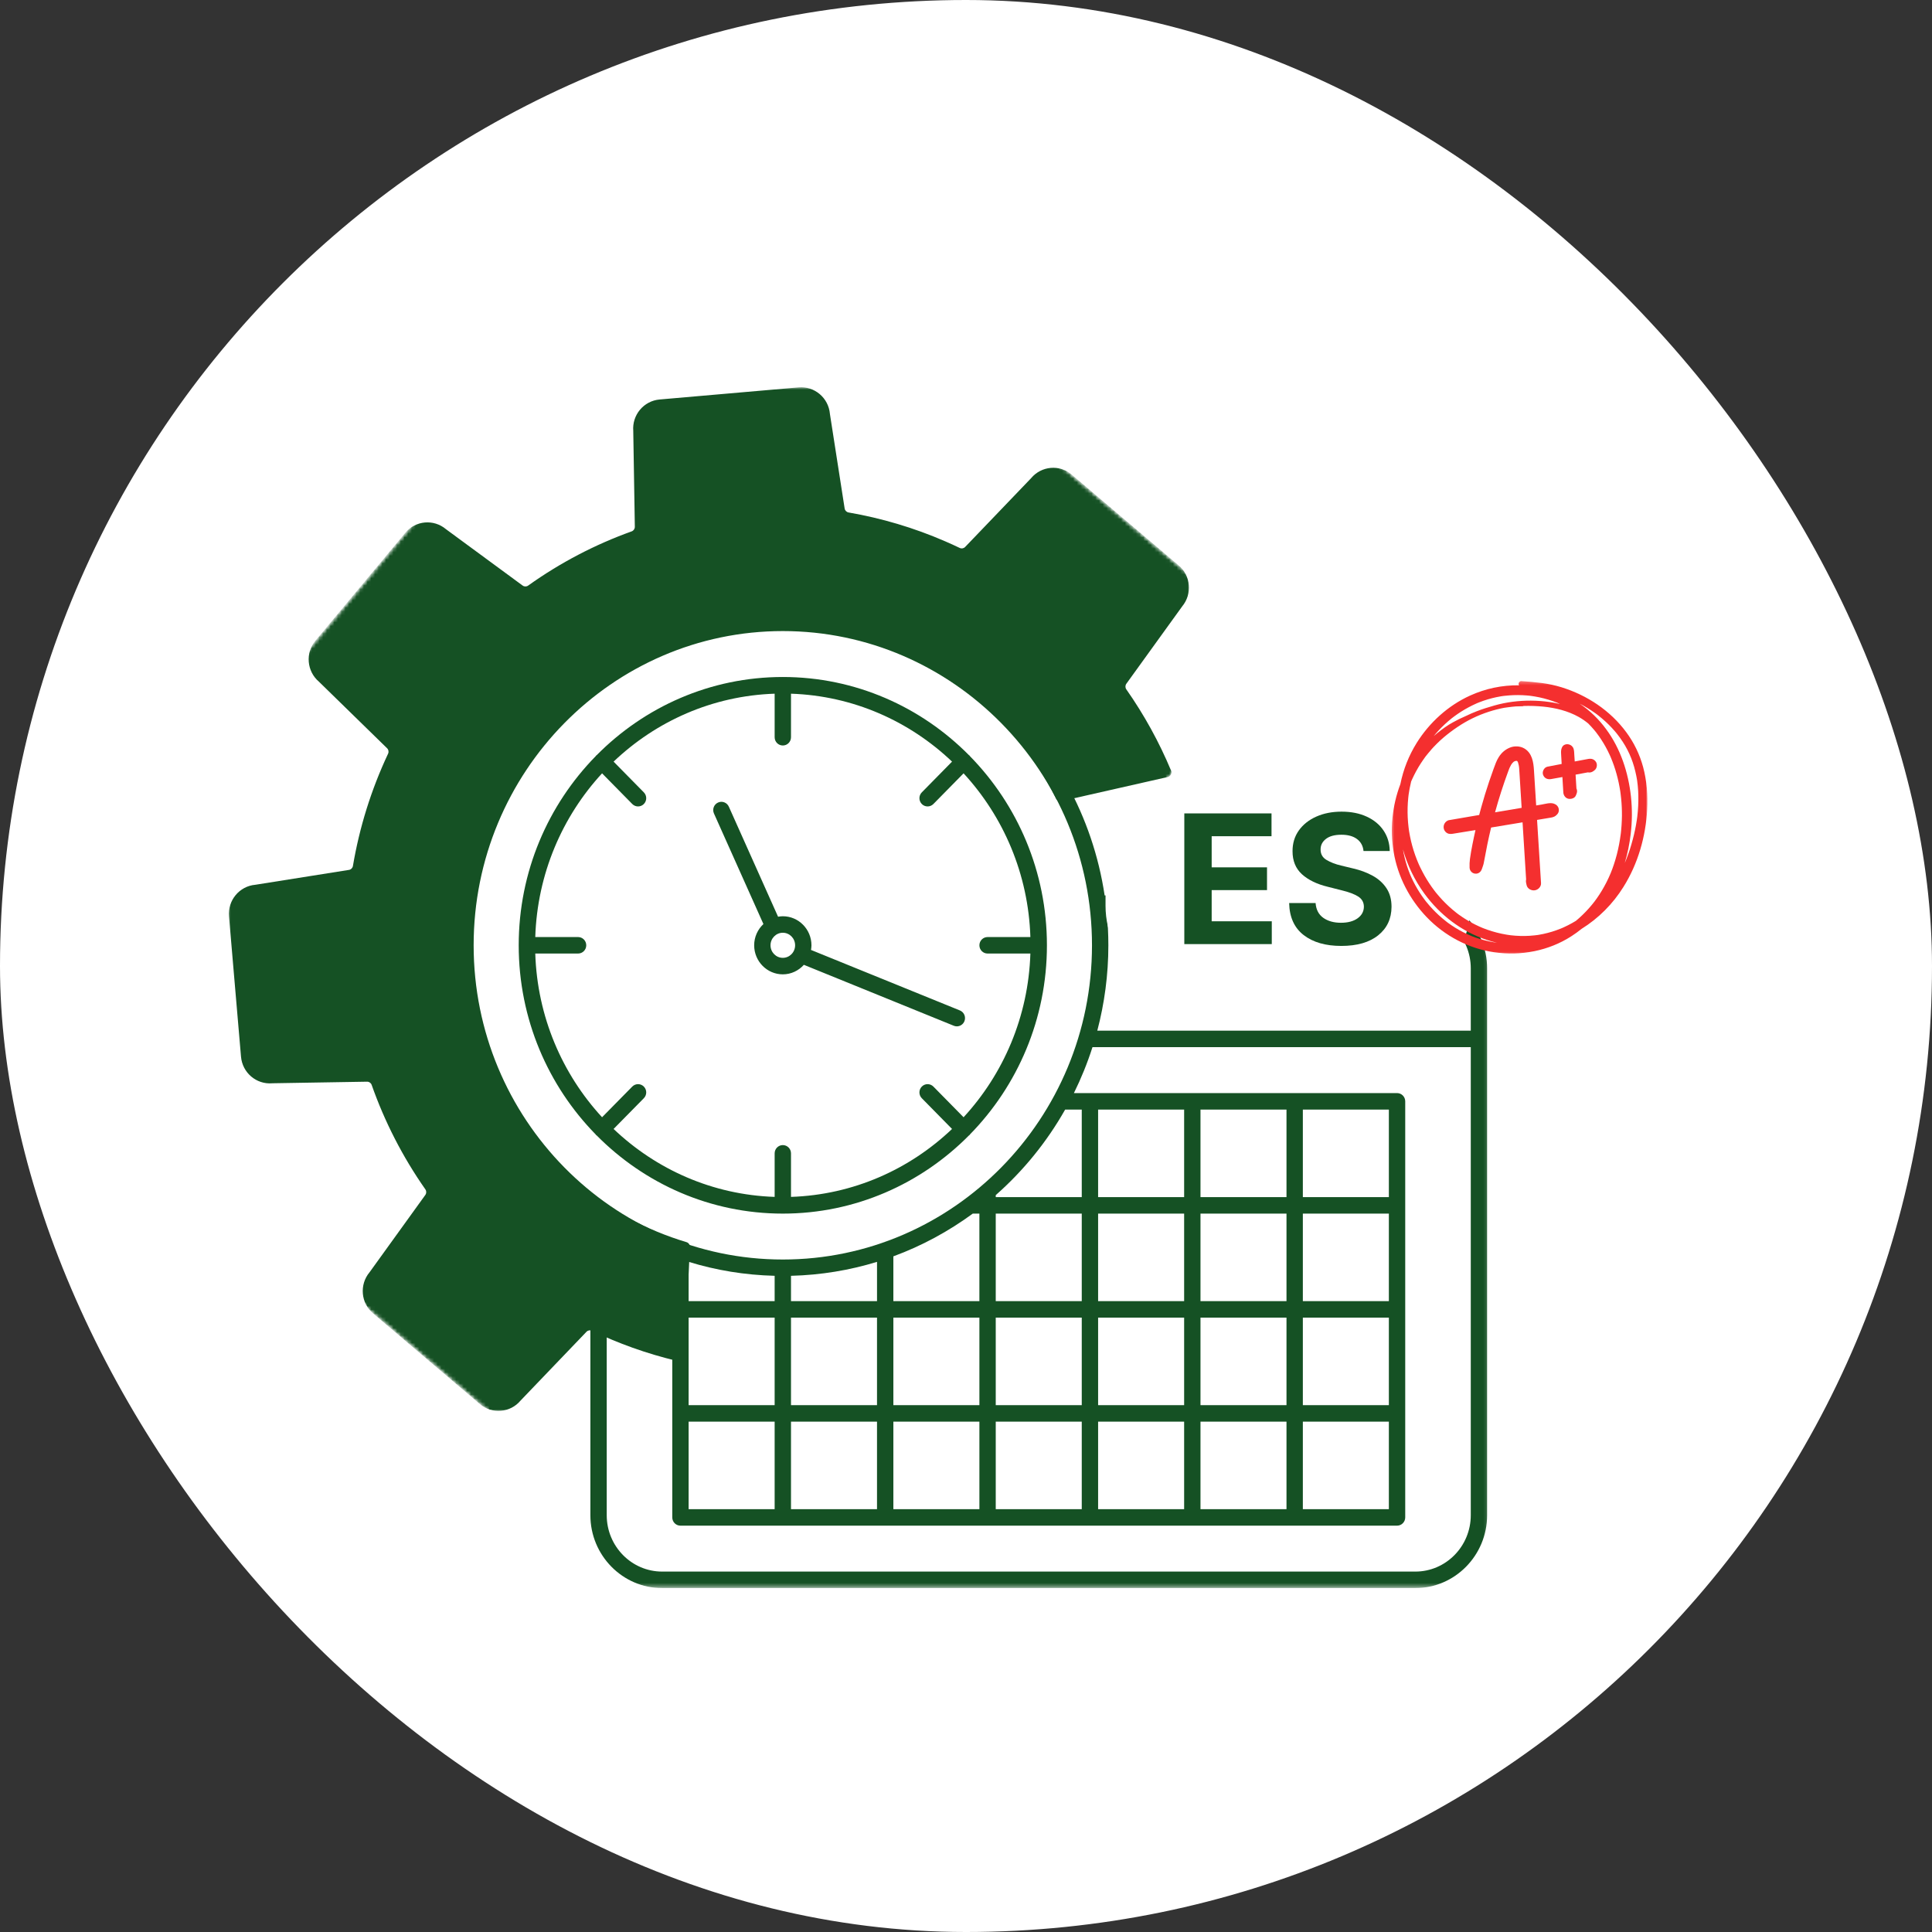 <svg width="523" height="523" viewBox="0 0 523 523" fill="none" xmlns="http://www.w3.org/2000/svg">
<rect x="0" y="0" width="523" height="523" fill="#333333" stroke="none"/>
<g clip-path="url(#clip0_161_60)">
<rect width="523" height="523" rx="261.5" fill="white"/>
<path d="M161.52 307.362C174.453 320.433 192.267 328.528 211.91 328.528C231.551 328.528 249.367 320.436 262.301 307.367C262.353 307.323 262.414 307.307 262.461 307.261C262.51 307.211 262.528 307.146 262.572 307.091C275.441 293.95 283.407 275.851 283.407 255.896C283.407 235.943 275.441 217.844 262.572 204.703C262.528 204.648 262.51 204.58 262.461 204.533C262.414 204.487 262.353 204.471 262.301 204.427C249.367 191.358 231.551 183.266 211.91 183.266C192.267 183.266 174.453 191.361 161.52 204.432C161.471 204.474 161.409 204.489 161.362 204.536C161.313 204.586 161.295 204.651 161.251 204.705C148.385 217.844 140.417 235.943 140.417 255.898C140.417 275.854 148.382 293.953 161.251 307.094C161.295 307.146 161.313 307.211 161.362 307.261C161.409 307.305 161.471 307.32 161.52 307.362ZM144.9 258.127H156.487C157.71 258.127 158.7 257.13 158.7 255.896C158.7 254.659 157.71 253.662 156.487 253.662H144.9C145.447 236.557 152.213 221.031 162.982 209.345L171.154 217.646C171.585 218.084 172.155 218.305 172.722 218.305C173.287 218.305 173.85 218.089 174.283 217.656C175.15 216.787 175.155 215.376 174.291 214.498L166.101 206.176C177.598 195.228 192.871 188.346 209.7 187.786V199.573C209.7 200.81 210.69 201.807 211.913 201.807C213.136 201.807 214.126 200.81 214.126 199.573V187.786C230.955 188.346 246.226 195.225 257.722 206.174L249.535 214.498C248.673 215.376 248.679 216.787 249.545 217.656C249.976 218.089 250.541 218.305 251.106 218.305C251.673 218.305 252.243 218.084 252.677 217.646L260.844 209.345C271.613 221.031 278.382 236.557 278.928 253.662H267.341C266.116 253.662 265.128 254.659 265.128 255.896C265.128 257.13 266.116 258.127 267.341 258.127H278.928C278.382 275.234 271.616 290.758 260.844 302.444L252.677 294.143C251.81 293.268 250.412 293.263 249.545 294.132C248.679 295.002 248.673 296.413 249.535 297.291L257.722 305.615C246.226 316.564 230.955 323.443 214.126 324.003V312.216C214.126 310.979 213.136 309.981 211.913 309.981C210.69 309.981 209.7 310.979 209.7 312.216V324.003C192.871 323.443 177.598 316.564 166.101 305.612L174.291 297.291C175.155 296.413 175.15 295.002 174.283 294.135C173.416 293.263 172.016 293.27 171.154 294.143L162.982 302.444C152.213 290.76 145.444 275.234 144.9 258.127Z" fill="#155124"/>
<path d="M206.661 250.144C205.131 251.581 204.156 253.62 204.156 255.896C204.156 260.228 207.634 263.759 211.91 263.759C214.173 263.759 216.192 262.754 217.611 261.181L258.197 277.676C258.465 277.786 258.744 277.838 259.022 277.838C259.897 277.838 260.728 277.309 261.076 276.437C261.53 275.294 260.983 273.992 259.848 273.531L219.541 257.151C219.605 256.739 219.664 256.325 219.664 255.896C219.664 251.56 216.187 248.032 211.91 248.032C211.469 248.032 211.046 248.092 210.626 248.162L197.3 218.37C196.797 217.248 195.487 216.737 194.375 217.253C193.258 217.761 192.763 219.083 193.268 220.206L206.661 250.144ZM215.241 255.896C215.241 257.768 213.747 259.291 211.91 259.291C210.074 259.291 208.58 257.765 208.58 255.896C208.58 254.024 210.074 252.498 211.91 252.498C213.747 252.498 215.241 254.021 215.241 255.896Z" fill="#155124"/>
<mask id="mask0_161_60" style="mask-type:luminance" maskUnits="userSpaceOnUse" x="123" y="166" width="280" height="264">
<path d="M123.771 166.367H402.868V429.644H123.771V166.367Z" fill="white"/>
</mask>
<g mask="url(#mask0_161_60)">
<path d="M383.139 242.398H361V231.621C361 226.694 357.03 222.687 352.149 222.687H348.798C343.918 222.687 339.948 226.694 339.948 231.621V242.398H299.029C292.604 199.414 255.988 166.367 211.912 166.367C163.324 166.367 123.793 206.528 123.793 255.896C123.793 285.469 137.991 311.731 159.819 328.044V410.172C159.819 421.049 168.535 429.901 179.248 429.901H383.139C393.852 429.901 402.566 421.049 402.566 410.172V262.127C402.568 251.248 393.855 242.398 383.139 242.398ZM344.372 231.621C344.372 229.157 346.358 227.153 348.798 227.153H352.149C354.589 227.153 356.576 229.157 356.576 231.621V257.64C356.576 260.103 354.589 262.108 352.149 262.108H348.798C346.358 262.108 344.372 260.103 344.372 257.64V231.621ZM339.948 246.866V257.64C339.948 262.567 343.918 266.574 348.798 266.574H352.149C357.03 266.574 361 262.567 361 257.64V246.866H383.139C391.412 246.866 398.144 253.711 398.144 262.127V279.004H297.041C298.983 271.628 300.036 263.887 300.036 255.896C300.036 252.847 299.881 249.837 299.587 246.866H339.948ZM128.217 255.896C128.217 208.991 165.764 170.833 211.912 170.833C258.062 170.833 295.606 208.991 295.606 255.896C295.606 302.798 258.062 340.956 211.912 340.956C165.764 340.956 128.217 302.798 128.217 255.896ZM320.55 300.366V324.058H297.263V300.366H320.55ZM348.259 300.366V324.058H324.977V300.366H348.259ZM375.971 300.366V324.058H352.686V300.366H375.971ZM324.977 408.537V384.845H348.259V408.537H324.977ZM297.263 408.537V384.845H320.55V408.537H297.263ZM292.276 408.537H269.551V384.845H292.836V408.537H292.276ZM241.839 408.537V384.845H265.127V408.537H241.839ZM214.125 408.537V384.845H237.41V408.537H214.125ZM186.413 408.537V384.845H209.699V408.537H186.413ZM209.699 345.364V352.217H186.413V341.584C193.814 343.865 201.625 345.161 209.699 345.364ZM237.413 341.586V352.22H214.125V345.367C222.201 345.161 230.01 343.865 237.413 341.586ZM263.339 328.526H265.124V352.217H241.837V340.097C249.565 337.256 256.785 333.332 263.339 328.526ZM320.55 328.526V352.217H297.263V328.526H320.55ZM303.363 380.377H297.263V356.688H320.55V380.377H303.363ZM241.839 380.377V356.688H265.127V380.377H241.839ZM186.413 356.688H209.699V380.377H186.413V356.688ZM214.125 356.688H237.41V380.377H214.125V356.688ZM269.551 356.688H292.836V380.377H269.551V356.688ZM324.977 356.688H348.259V380.377H324.977V356.688ZM352.686 356.688H375.971V380.377H352.686V356.688ZM375.971 352.22H352.686V328.526H375.971V352.22ZM348.259 352.22H324.977V328.526H348.259V352.22ZM292.836 352.22H269.551V328.526H292.836V352.22ZM352.686 384.845H375.971V408.537H352.686V384.845ZM292.836 324.058H269.551V323.526C277.019 316.949 283.385 309.125 288.34 300.366H292.836V324.058ZM383.139 425.433H179.248C170.975 425.433 164.243 418.588 164.243 410.172V331.132C169.77 334.759 175.708 337.787 181.987 340.097V410.769C181.987 412.006 182.978 413.003 184.2 413.003H378.187C379.409 413.003 380.4 412.006 380.4 410.769V298.134C380.4 296.897 379.409 295.9 378.187 295.9H290.711C292.679 291.916 294.363 287.766 295.738 283.472H398.144V410.172C398.144 418.588 391.415 425.433 383.139 425.433Z" fill="#155124"/>
</g>
<mask id="mask1_161_60" style="mask-type:luminance" maskUnits="userSpaceOnUse" x="61" y="104" width="262" height="279">
<path d="M61.466 104.754H322.305V382.046H61.466V104.754Z" fill="white"/>
</mask>
<g mask="url(#mask1_161_60)">
<mask id="mask2_161_60" style="mask-type:luminance" maskUnits="userSpaceOnUse" x="2" y="45" width="344" height="358">
<path d="M192.149 45.257L345.624 175.532L156.391 402.679L2.916 272.404L192.149 45.257Z" fill="white"/>
</mask>
<g mask="url(#mask2_161_60)">
<mask id="mask3_161_60" style="mask-type:luminance" maskUnits="userSpaceOnUse" x="2" y="45" width="344" height="358">
<path d="M192.149 45.257L345.624 175.532L156.391 402.679L2.916 272.404L192.149 45.257Z" fill="white"/>
</mask>
<g mask="url(#mask3_161_60)">
<path d="M290.149 128.49L319.055 153.028C322.357 155.83 322.79 160.795 320.033 164.138C320.015 164.159 320.002 164.177 319.989 164.196L304.906 185.096C304.581 185.552 304.579 186.159 304.899 186.614C309.761 193.548 313.801 200.914 317.004 208.582C317.009 208.588 317.009 208.593 317.009 208.595C317.314 209.332 316.883 210.165 316.117 210.34L287.306 216.87C286.731 217 286.138 216.719 285.875 216.185C284.397 213.175 282.728 210.241 280.883 207.395C278.518 203.757 275.853 200.268 272.895 196.969C271.12 194.993 269.242 193.085 267.256 191.252C266.374 190.434 265.468 189.632 264.54 188.843C262.765 187.335 260.941 185.914 259.081 184.575C238.809 170.007 213.974 165.651 191.057 170.947C173.733 174.949 157.508 184.466 145.189 199.256C115.075 235.399 119.695 289.336 155.501 319.73C164.69 327.528 175.031 333.017 185.847 336.259C186.412 336.431 186.786 336.97 186.757 337.563L186.623 340.357L185.328 367.314C185.29 368.116 184.542 368.692 183.765 368.517C183.672 368.496 183.579 368.475 183.484 368.455C183.358 368.426 183.234 368.395 183.11 368.364C179.099 367.403 175.121 366.223 171.203 364.82C167.499 363.494 163.841 361.971 160.248 360.245C159.75 360.008 159.154 360.115 158.767 360.513L140.956 379.099C140.94 379.115 140.925 379.13 140.909 379.151C138.121 382.466 133.199 382.887 129.897 380.086L100.989 355.548C97.687 352.746 97.254 347.775 100.014 344.437C100.032 344.419 100.042 344.398 100.058 344.383L115.137 323.477C115.462 323.026 115.468 322.417 115.145 321.961C108.967 313.145 104.11 303.62 100.61 293.684C100.424 293.158 99.929 292.812 99.377 292.817L73.752 293.244C73.728 293.247 73.708 293.244 73.682 293.25C69.387 293.604 65.613 290.388 65.242 286.05L63.258 262.902L61.992 248.066C61.618 243.731 64.793 239.903 69.085 239.513C69.106 239.51 69.129 239.51 69.153 239.505L94.47 235.485C95.015 235.401 95.443 234.969 95.538 234.417C97.297 224.023 100.46 213.8 105.049 204.044C105.289 203.541 105.186 202.94 104.786 202.552L86.373 184.57C86.36 184.555 86.342 184.539 86.324 184.526C83.038 181.709 82.62 176.741 85.396 173.408L109.705 144.227C112.483 140.894 117.405 140.457 120.717 143.246C120.732 143.259 120.75 143.274 120.768 143.285L141.477 158.509C141.923 158.84 142.527 158.84 142.978 158.517C151.715 152.278 161.148 147.38 170.994 143.844C171.512 143.66 171.858 143.16 171.85 142.602L171.781 138.238L171.427 116.734C171.43 116.713 171.427 116.69 171.427 116.666C171.071 112.333 174.26 108.519 178.557 108.144L193.253 106.863L216.187 104.863C220.484 104.488 224.271 107.688 224.661 112.021C224.661 112.047 224.666 112.068 224.668 112.091L228.648 137.647C228.736 138.197 229.159 138.629 229.704 138.725C238.6 140.262 247.371 142.85 255.824 146.519C257.157 147.094 258.48 147.698 259.796 148.328C260.296 148.57 260.892 148.461 261.274 148.06L263.915 145.308L266.121 143.009L272.722 136.122L279.091 129.479C279.104 129.461 279.122 129.445 279.137 129.427C281.926 126.107 286.847 125.688 290.149 128.49Z" fill="#155124"/>
</g>
</g>
</g>
<path d="M332.537 208.118H364.796C373.619 208.118 382.081 211.126 388.32 216.48C394.557 221.836 398.061 229.099 398.061 236.673V245.206C398.061 252.78 394.557 260.044 388.32 265.399C382.081 270.755 373.619 273.763 364.796 273.763H332.537C323.714 273.763 315.252 270.755 309.013 265.399C302.777 260.044 299.272 252.78 299.272 245.206V236.673C299.272 229.099 302.777 221.836 309.013 216.48C315.252 211.126 323.714 208.118 332.537 208.118Z" fill="white"/>
<path d="M320.597 255.566V220.196H344.204V226.362H328.005V234.788H342.987V240.953H328.005V249.4H344.277V255.566H320.597Z" fill="#155124"/>
<path d="M369.108 230.372C368.969 228.976 368.378 227.893 367.333 227.122C366.294 226.351 364.89 225.966 363.123 225.966C361.307 225.966 359.914 226.341 358.945 227.091C357.975 227.841 357.49 228.786 357.49 229.924C357.469 231.189 358.008 232.147 359.11 232.798C360.209 233.452 361.519 233.954 363.041 234.308L366.188 235.069C368.215 235.527 370.018 236.194 371.594 237.069C373.176 237.943 374.422 239.073 375.33 240.453C376.238 241.828 376.692 243.5 376.692 245.463C376.676 248.7 375.474 251.275 373.08 253.191C370.692 255.108 367.364 256.066 363.092 256.066C358.834 256.066 355.439 255.087 352.909 253.129C350.375 251.171 349.065 248.283 348.977 244.463H356.138C356.267 246.234 356.964 247.567 358.222 248.463C359.481 249.353 361.073 249.796 363 249.796C364.883 249.796 366.386 249.395 367.509 248.588C368.628 247.783 369.196 246.734 369.211 245.442C369.196 244.25 368.677 243.328 367.653 242.682C366.626 242.037 365.161 241.485 363.258 241.026L359.44 240.058C356.489 239.344 354.157 238.212 352.444 236.662C350.737 235.108 349.888 233.027 349.896 230.424C349.888 228.286 350.455 226.414 351.598 224.81C352.746 223.201 354.322 221.951 356.324 221.06C358.331 220.165 360.616 219.717 363.175 219.717C365.775 219.717 368.045 220.17 369.985 221.071C371.93 221.967 373.444 223.216 374.525 224.82C375.611 226.419 376.171 228.268 376.207 230.372H369.108Z" fill="#155124"/>
<mask id="mask4_161_60" style="mask-type:luminance" maskUnits="userSpaceOnUse" x="376" y="184" width="71" height="75">
<path d="M376.454 184.32H446.013V258.731H376.454V184.32Z" fill="white"/>
</mask>
<g mask="url(#mask4_161_60)">
<path d="M445.807 213.399C445.701 212.287 445.598 211.532 445.402 210.387C445.242 209.475 445.046 208.572 444.806 207.674C443.872 204.211 442.338 201.042 440.207 198.172C435.912 192.369 429.672 188.215 422.754 186.06C421 185.521 419.212 185.133 417.391 184.898C415.544 184.654 413.69 184.508 411.827 184.375C411.427 184.346 411.092 184.745 411.097 185.114C411.097 185.26 411.138 185.393 411.221 185.513C406.596 185.458 402.169 186.388 397.947 188.299C391.998 191.002 386.963 195.589 383.525 201.073C381.368 204.536 379.888 208.272 379.08 212.285C377.971 215.214 377.262 218.24 376.955 221.362C376.648 224.486 376.756 227.593 377.275 230.688C378.386 237.286 381.595 243.476 386.254 248.316C391.072 253.326 397.495 256.758 404.432 257.77C411.732 258.835 419.254 257.414 425.452 253.393C426.381 252.795 427.273 252.144 428.135 251.448C430.431 250.019 432.535 248.345 434.452 246.423C436.369 244.504 438.045 242.39 439.482 240.08C443.434 233.774 445.51 226.429 445.908 219.047C446.013 217.162 445.98 215.279 445.807 213.399ZM388.722 198.534C389.749 197.357 390.853 196.259 392.032 195.241C392.298 195.011 392.566 194.787 392.839 194.566L393.087 194.368L393.105 194.355L393.149 194.321C393.317 194.194 393.482 194.066 393.649 193.941C394.268 193.483 394.903 193.048 395.553 192.634C396.861 191.811 398.218 191.085 399.626 190.455L399.66 190.439L399.691 190.426L399.982 190.299C400.145 190.233 400.307 190.174 400.472 190.106C400.846 189.955 401.225 189.817 401.607 189.687C402.376 189.421 403.155 189.189 403.944 188.989C404.731 188.791 405.525 188.627 406.328 188.494C406.397 188.484 406.756 188.432 406.738 188.432C406.882 188.411 407.029 188.393 407.174 188.374C407.615 188.32 408.056 188.278 408.497 188.249C410.119 188.124 411.742 188.13 413.365 188.268C413.566 188.286 413.767 188.304 413.971 188.325L414.247 188.356C413.898 188.317 414.27 188.356 414.327 188.367C414.726 188.419 415.129 188.478 415.529 188.549C416.346 188.687 417.156 188.861 417.961 189.067C418.763 189.275 419.555 189.515 420.337 189.788C420.683 189.916 421.026 190.041 421.369 190.168L421.405 190.184L421.451 190.202C421.554 190.246 421.655 190.288 421.758 190.33C421.944 190.408 422.132 190.491 422.315 190.575C421.369 190.345 420.412 190.168 419.452 190.036C416.109 189.562 412.761 189.543 409.413 189.976C407.762 190.192 406.137 190.528 404.537 190.981C402.956 191.426 401.383 191.915 399.853 192.501C398.819 192.897 397.805 193.337 396.812 193.824C395.597 194.34 394.413 194.92 393.26 195.566C392.535 195.967 391.833 196.407 391.152 196.883C390.433 197.389 389.736 197.92 389.055 198.472C388.741 198.724 388.428 198.985 388.121 199.253C388.315 199.011 388.516 198.771 388.722 198.534ZM404.522 255.099C402.75 254.807 401.016 254.359 399.319 253.758C399.133 253.69 398.945 253.623 398.759 253.55L398.481 253.443L398.339 253.386C397.921 253.219 397.511 253.039 397.103 252.847C396.384 252.508 395.679 252.146 394.988 251.758C394.297 251.37 393.631 250.956 392.989 250.521C392.664 250.305 392.342 250.081 392.027 249.85L391.957 249.8C391.998 249.829 391.82 249.696 391.787 249.673C391.619 249.545 391.452 249.42 391.289 249.279C390.059 248.311 388.908 247.254 387.833 246.113C387.273 245.522 386.736 244.908 386.223 244.275V244.283L386.215 244.272C386.197 244.252 386.164 244.21 386.148 244.189L386.024 244.038C385.916 243.897 385.808 243.757 385.699 243.614C385.444 243.275 385.194 242.931 384.949 242.577C384.056 241.294 383.259 239.953 382.56 238.552C382.385 238.203 382.217 237.851 382.06 237.495C382.029 237.432 382 237.37 381.972 237.302C382.103 237.594 381.956 237.266 381.938 237.221C381.853 237.026 381.771 236.831 381.688 236.633C381.386 235.896 381.113 235.149 380.868 234.391C380.401 232.93 380.04 231.441 379.785 229.926C381.005 234.271 382.937 238.263 385.581 241.9C389.79 247.66 395.581 252.141 402.425 254.417C403.351 254.724 404.287 254.99 405.239 255.208C404.999 255.177 404.759 255.141 404.522 255.099ZM439.064 220.862C439.054 221.692 439.02 222.52 438.966 223.351C438.935 223.807 438.899 224.262 438.855 224.715C438.835 224.921 438.814 225.129 438.791 225.335C438.778 225.463 438.762 225.582 438.749 225.707C438.749 225.736 438.747 225.762 438.742 225.78C438.742 225.793 438.742 225.817 438.731 225.848C438.491 227.704 438.141 229.538 437.674 231.35C437.444 232.23 437.186 233.105 436.897 233.972C436.761 234.386 436.616 234.797 436.467 235.206C436.387 235.419 436.307 235.633 436.222 235.839C436.191 235.917 436.162 235.992 436.131 236.07C436.118 236.102 436.018 236.346 436.005 236.393C435.321 238.034 434.519 239.614 433.603 241.135C433.188 241.827 432.744 242.504 432.275 243.168C432.148 243.348 432.017 243.528 431.885 243.707L431.754 243.884L431.638 244.046C431.395 244.361 431.148 244.671 430.895 244.975C429.845 246.246 428.707 247.428 427.48 248.524C427.191 248.777 426.899 249.027 426.605 249.277C425.934 249.686 425.246 250.068 424.547 250.428C424.186 250.613 423.819 250.792 423.448 250.961L423.035 251.146L422.857 251.224L422.447 251.394C420.93 252.006 419.375 252.482 417.778 252.823C417.376 252.909 416.971 252.985 416.563 253.055L416.269 253.102L416.215 253.11L416.156 253.117C415.918 253.149 415.683 253.18 415.446 253.203C414.579 253.3 413.708 253.357 412.833 253.37C411.959 253.386 411.084 253.36 410.215 253.297C409.81 253.268 409.405 253.229 409 253.183L408.799 253.156L408.561 253.125C408.306 253.089 408.051 253.05 407.795 253.008C406.046 252.714 404.331 252.276 402.657 251.688C402.28 251.56 401.906 251.415 401.532 251.271L401.47 251.25L401.414 251.224C401.303 251.18 401.192 251.133 401.083 251.086C400.862 250.995 400.642 250.899 400.426 250.8C399.629 250.441 398.847 250.048 398.084 249.623C397.346 249.212 396.629 248.772 395.93 248.303C395.594 248.079 395.262 247.847 394.929 247.608L394.71 247.449L394.671 247.42C394.495 247.285 394.32 247.152 394.147 247.014C392.847 245.988 391.627 244.871 390.489 243.663C389.935 243.069 389.401 242.463 388.888 241.838L388.79 241.721C388.906 241.861 388.712 241.622 388.686 241.593C388.573 241.45 388.459 241.304 388.348 241.158C388.078 240.807 387.817 240.453 387.562 240.091C386.628 238.765 385.787 237.38 385.036 235.938C384.848 235.581 384.665 235.219 384.49 234.854C384.407 234.69 384.327 234.524 384.255 234.357C384.208 234.258 384.162 234.157 384.115 234.058C384.108 234.039 384.061 233.93 384.038 233.883C383.708 233.123 383.398 232.342 383.117 231.558C382.511 229.855 382.031 228.118 381.683 226.343C381.603 225.944 381.531 225.546 381.466 225.145C381.453 225.062 381.441 224.978 381.428 224.892C381.428 224.861 381.394 224.676 381.392 224.653C381.358 224.413 381.327 224.171 381.299 223.932C381.193 223.044 381.118 222.158 381.077 221.271C380.994 219.487 381.041 217.709 381.224 215.935C381.234 215.808 381.247 215.693 381.263 215.573L381.288 215.355C381.309 215.185 381.332 215.016 381.358 214.85C381.425 214.389 381.5 213.93 381.585 213.475C381.704 212.834 381.84 212.199 381.998 211.566C382.083 211.366 382.171 211.165 382.263 210.965C382.939 209.475 383.721 208.043 384.6 206.669C384.822 206.325 385.052 205.989 385.287 205.656C385.39 205.507 385.493 205.361 385.599 205.216L385.784 204.947L385.895 204.802C386.367 204.182 386.881 203.601 387.384 203.005L387.557 202.781C387.5 202.867 387.513 202.859 387.593 202.758C387.67 202.685 387.737 202.596 387.809 202.518C387.936 202.385 388.052 202.252 388.176 202.122C388.459 201.82 388.748 201.526 389.045 201.237C389.62 200.669 390.216 200.123 390.833 199.597C392.011 198.602 393.242 197.675 394.521 196.816C397.178 195.022 400.031 193.634 403.075 192.655C404.419 192.223 405.783 191.871 407.169 191.608C407.501 191.559 407.834 191.512 408.167 191.468C408.897 191.366 409.629 191.288 410.362 191.228C410.989 191.194 411.608 191.181 412.224 191.179C412.284 191.181 412.333 191.158 412.371 191.108C414.182 191.048 415.99 191.108 417.796 191.288C421.111 191.624 424.441 192.447 427.358 194.074C428.271 194.587 429.133 195.178 429.94 195.85L429.966 195.873C430.518 196.428 431.047 197.006 431.553 197.607C431.653 197.732 431.754 197.847 431.852 197.969C431.87 197.993 432.061 198.232 432.092 198.271C432.347 198.605 432.595 198.938 432.835 199.279C433.719 200.531 434.506 201.844 435.2 203.213C435.373 203.557 435.541 203.903 435.7 204.252C435.765 204.39 435.824 204.528 435.891 204.669C435.904 204.697 435.917 204.731 435.927 204.75C435.976 204.861 436.023 204.973 436.072 205.088C436.371 205.801 436.647 206.523 436.903 207.252C437.416 208.739 437.839 210.251 438.169 211.79C438.337 212.571 438.476 213.355 438.605 214.144C438.605 214.154 438.605 214.17 438.61 214.183L438.644 214.423C438.667 214.597 438.693 214.774 438.713 214.949C438.767 215.37 438.814 215.795 438.855 216.217C439.007 217.761 439.077 219.31 439.064 220.862ZM443.374 219.51C443.336 219.969 443.289 220.422 443.238 220.875C443.238 220.888 443.209 221.12 443.209 221.13C443.202 221.182 443.194 221.237 443.189 221.289C443.155 221.534 443.122 221.781 443.086 222.026C442.949 222.94 442.786 223.848 442.595 224.752C442.229 226.46 441.78 228.147 441.249 229.811C440.981 230.642 440.689 231.464 440.372 232.279C440.302 232.464 440.23 232.649 440.155 232.834C440.145 232.857 440.068 233.045 440.065 233.053C440.034 233.131 440 233.206 439.97 233.282C439.926 233.381 439.882 233.482 439.838 233.581C440.594 231.037 441.123 228.444 441.43 225.804C441.842 222.419 441.868 219.034 441.507 215.644C440.803 209.16 438.708 202.693 434.785 197.389C432.791 194.67 430.405 192.369 427.627 190.486C429.092 191.238 430.495 192.098 431.839 193.056L432.063 193.22L432.125 193.267L432.187 193.311C432.334 193.423 432.481 193.535 432.628 193.65C432.979 193.923 433.325 194.204 433.663 194.493C434.284 195.019 434.885 195.569 435.463 196.139C436.041 196.709 436.596 197.305 437.124 197.922C437.246 198.063 437.364 198.204 437.483 198.344L437.651 198.555L437.785 198.722C438.035 199.039 438.28 199.365 438.515 199.693C440.529 202.458 441.922 205.512 442.696 208.856C442.792 209.257 442.879 209.66 442.962 210.064C443.008 210.306 443.052 210.548 443.096 210.793L443.137 211.035C443.15 211.116 443.163 211.199 443.176 211.28C443.176 211.316 443.186 211.345 443.189 211.366C443.315 212.251 443.4 213.149 443.454 214.048C443.555 215.873 443.527 217.696 443.374 219.516V219.51Z" fill="#F42F2F"/>
</g>
<path d="M410.778 206.114L410.736 206.072C410.757 206.13 410.788 206.178 410.836 206.217C410.817 206.188 410.799 206.156 410.786 206.128L410.778 206.114Z" fill="#F42F2F"/>
<path d="M421.965 219.034C421.854 218.292 421.34 217.792 420.639 217.55C419.622 217.201 418.315 217.625 417.27 217.805L415.849 218.042L415.248 208.47C415.111 206.278 414.739 203.859 412.658 202.62C411.502 201.937 409.972 201.88 408.739 202.378C407.455 202.898 406.49 203.75 405.747 204.903C405.105 205.895 404.721 207.043 404.318 208.142C403.903 209.288 403.498 210.439 403.106 211.598C402.34 213.878 401.633 216.18 400.988 218.508C400.792 219.211 400.604 219.917 400.418 220.625L398.352 220.971C396.458 221.289 394.565 221.619 392.672 221.948C392.517 221.955 392.365 221.981 392.215 222.026H392.184C391.82 222.135 391.514 222.336 391.263 222.627C391.016 222.919 390.863 223.255 390.809 223.635C390.765 223.932 390.794 224.223 390.892 224.507C390.99 224.788 391.147 225.033 391.364 225.239C391.906 225.759 392.55 225.825 393.257 225.707C395.311 225.377 397.364 225.041 399.417 224.705C399.286 225.278 399.162 225.851 399.041 226.423C398.754 227.77 398.486 229.121 398.241 230.478C398.114 231.157 398.019 231.837 397.921 232.522C397.82 233.305 397.787 234.092 397.823 234.881C397.828 235.084 397.872 235.279 397.947 235.466C398.024 235.651 398.13 235.821 398.267 235.969C398.401 236.117 398.558 236.237 398.739 236.328C398.917 236.417 399.105 236.474 399.304 236.495C400.165 236.599 400.864 236.076 401.135 235.279C401.316 234.75 401.535 234.224 401.648 233.678C401.764 233.094 401.875 232.514 401.986 231.93C402.206 230.79 402.409 229.655 402.642 228.522C402.954 227.015 403.289 225.512 403.65 224.015L412.162 222.606C412.162 222.697 412.173 222.789 412.178 222.88L413.125 238.023C413.05 238.351 413.05 238.679 413.125 239.008L413.264 239.632C413.478 240.585 414.546 241.145 415.464 241.012C416.383 240.88 417.223 240.041 417.162 239.06C416.806 233.357 416.447 227.658 416.091 221.958L417.786 221.672L419.357 221.411C419.981 221.307 420.605 221.242 421.116 220.841C421.712 220.377 422.083 219.82 421.965 219.034ZM409.134 219.159L404.713 219.901C405.742 216.149 406.934 212.444 408.285 208.78C408.371 208.551 408.456 208.319 408.549 208.09C408.549 208.088 408.549 208.085 408.549 208.082C408.543 208.093 408.538 208.103 408.533 208.114L408.554 208.072C408.567 208.038 408.59 207.989 408.603 207.957L408.665 207.819C408.765 207.601 408.874 207.385 408.992 207.176C409.057 207.062 409.124 206.947 409.196 206.835C409.235 206.775 409.377 206.609 409.389 206.588C409.49 206.481 409.591 206.372 409.699 206.27L409.753 206.218C409.831 206.171 409.929 206.13 409.975 206.104L410.04 206.067L410.104 206.038C410.174 206.018 410.251 206.002 410.267 205.997C410.279 205.992 410.354 205.979 410.414 205.968H410.426L410.491 205.958H410.512L410.54 205.963H410.61C410.607 205.968 410.602 205.973 410.597 205.976L410.651 205.992H410.669L410.674 205.997L410.7 206.028C410.71 206.041 410.723 206.051 410.736 206.064C410.731 206.057 410.728 206.049 410.726 206.038L410.746 206.051C410.754 206.064 410.764 206.083 410.775 206.104C410.811 206.137 410.844 206.171 410.873 206.208C410.86 206.218 410.847 206.218 410.834 206.208C410.86 206.255 410.886 206.299 410.911 206.335L410.919 206.346C411.043 206.736 411.113 207.127 411.213 207.52C411.074 206.981 411.213 207.585 411.226 207.747C411.247 207.999 411.262 208.254 411.28 208.507C411.492 211.9 411.703 215.292 411.915 218.685L409.134 219.159Z" fill="#F42F2F"/>
<path d="M410.431 205.968C410.478 205.992 410.555 206.01 410.597 205.981L410.542 205.965L410.431 205.968Z" fill="#F42F2F"/>
<path d="M408.548 208.084C408.632 207.902 408.63 207.905 408.604 207.955C408.58 208.005 408.569 208.034 408.554 208.073C408.554 208.076 408.551 208.081 408.548 208.084Z" fill="#F42F2F"/>
<path d="M432.025 206.236C431.553 205.531 430.797 205.288 429.974 205.442C428.746 205.671 427.516 205.9 426.288 206.132C426.277 206.007 426.27 205.88 426.262 205.752C426.231 205.247 426.197 204.742 426.164 204.239C426.12 203.56 426.151 202.846 425.759 202.247C425.109 201.258 423.435 201.117 422.854 202.286C422.535 202.932 422.568 203.51 422.604 204.197C422.633 204.703 422.661 205.208 422.689 205.71L422.749 206.806C421.467 207.049 420.187 207.296 418.905 207.546C417.997 207.723 417.417 208.869 417.701 209.707C418.033 210.678 418.913 211.069 419.888 210.897C420.91 210.717 421.928 210.535 422.947 210.35C423.03 211.738 423.115 213.128 423.198 214.516C423.241 215.277 423.752 216.053 424.547 216.222C425.261 216.373 426.265 216.115 426.574 215.376C426.613 215.282 426.651 215.191 426.69 215.1C426.884 214.639 427.002 214.222 426.853 213.72C426.827 213.628 426.791 213.537 426.747 213.451C426.672 212.202 426.597 210.949 426.517 209.699L429.84 209.08C429.976 209.111 430.113 209.129 430.255 209.126C430.859 209.121 431.351 208.791 431.772 208.4C432.329 207.882 432.45 206.869 432.025 206.236Z" fill="#F42F2F"/>
</g>
<defs>
<clipPath id="clip0_161_60">
<rect width="523" height="523" rx="261.5" fill="white"/>
</clipPath>
</defs>
</svg>
